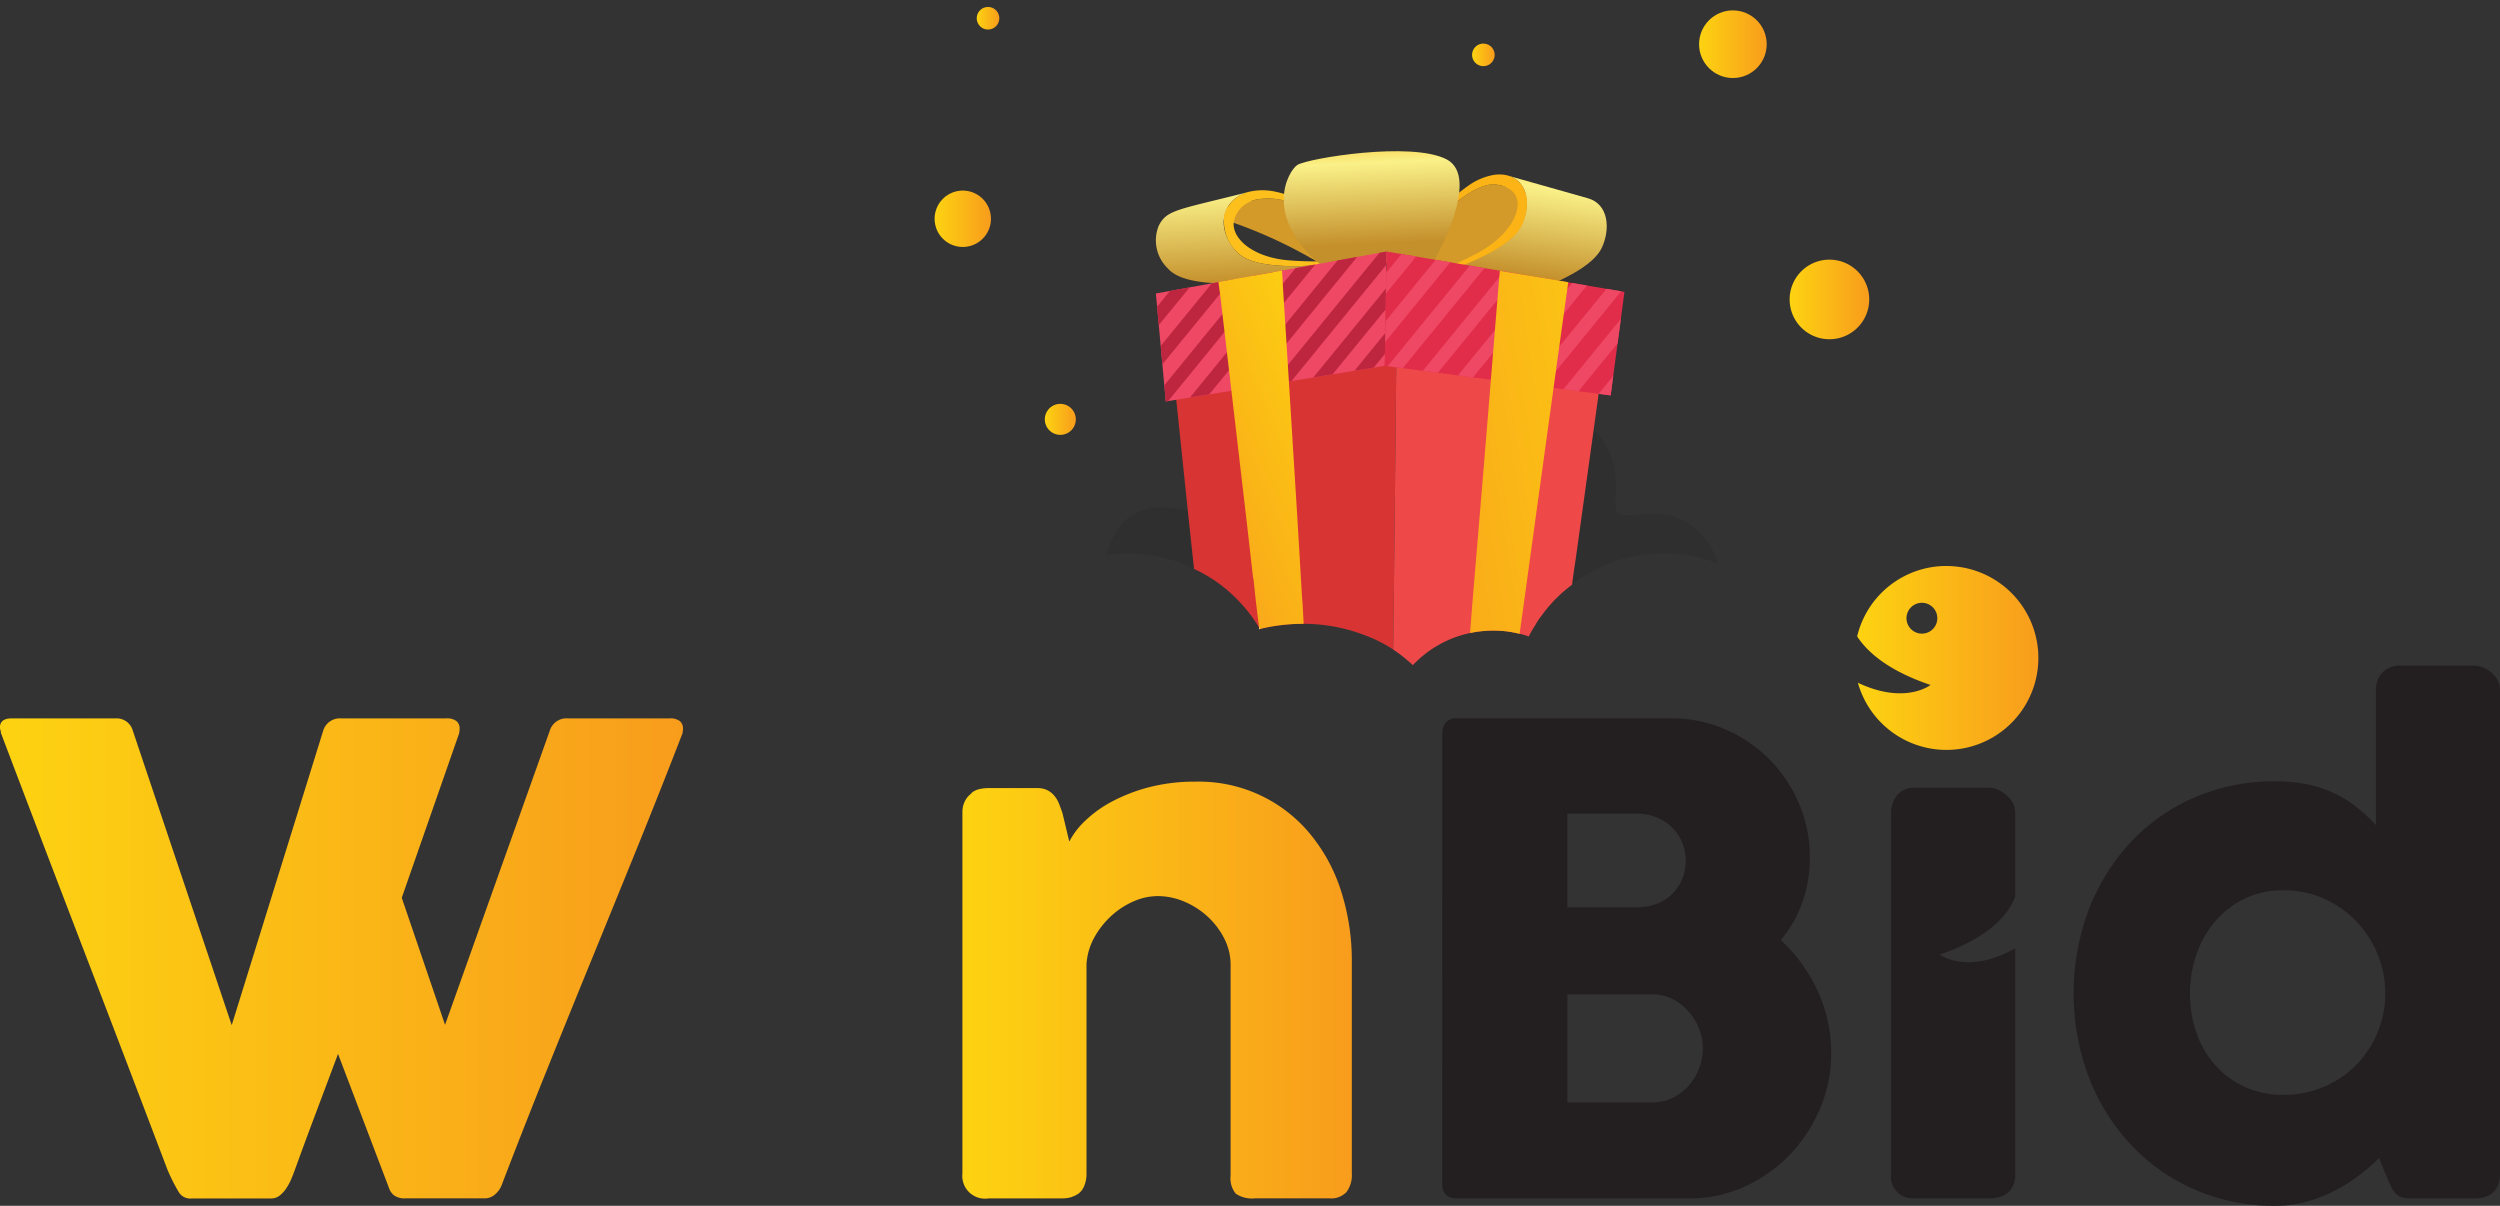 <svg xmlns="http://www.w3.org/2000/svg" xmlns:xlink="http://www.w3.org/1999/xlink" width="190.527" height="91.894" viewBox="0 0 190.527 91.894">
  <rect x="0" y="0" width="190.527" height="91.894" fill="#333333" stroke="none"/>
  <defs>
    <style>
      .cls-1 {
        fill: none;
      }

      .cls-2 {
        fill: #1b1c1c;
        opacity: 0.13;
      }

      .cls-3 {
        isolation: isolate;
      }

      .cls-4 {
        fill: #d39a29;
      }

      .cls-5 {
        fill: url(#linear-gradient);
      }

      .cls-6 {
        fill: #fdbf1b;
      }

      .cls-7 {
        fill: url(#linear-gradient-2);
      }

      .cls-8 {
        fill: #fbb315;
      }

      .cls-9 {
        fill: #d83434;
      }

      .cls-10 {
        fill: #ef4848;
      }

      .cls-11 {
        fill: url(#linear-gradient-3);
      }

      .cls-12 {
        clip-path: url(#clip-path);
      }

      .cls-13 {
        fill: #ee4865;
      }

      .cls-14 {
        fill: #be263f;
      }

      .cls-15 {
        clip-path: url(#clip-path-2);
      }

      .cls-16 {
        fill: #e12c4a;
      }

      .cls-17 {
        fill: url(#linear-gradient-4);
      }

      .cls-18 {
        fill: url(#linear-gradient-5);
      }

      .cls-19 {
        fill: #fff;
      }

      .cls-20 {
        fill: url(#linear-gradient-6);
      }

      .cls-21 {
        fill: url(#linear-gradient-15);
      }

      .cls-22 {
        fill: #231f20;
      }
    </style>
    <linearGradient id="linear-gradient" x1="0.383" y1="-0.378" x2="0.523" y2="0.833" gradientUnits="objectBoundingBox">
      <stop offset="0" stop-color="#fbb315"/>
      <stop offset="0.309" stop-color="#faf188"/>
      <stop offset="1" stop-color="#c4902c"/>
    </linearGradient>
    <linearGradient id="linear-gradient-2" x1="0.697" y1="-0.218" x2="0.455" y2="0.832" gradientUnits="objectBoundingBox">
      <stop offset="0" stop-color="#fbb315"/>
      <stop offset="0.278" stop-color="#faf188"/>
      <stop offset="0.886" stop-color="#c4902c"/>
    </linearGradient>
    <linearGradient id="linear-gradient-3" x1="0.466" y1="-0.136" x2="0.543" y2="1" gradientUnits="objectBoundingBox">
      <stop offset="0" stop-color="#fbb315"/>
      <stop offset="0.278" stop-color="#faf188"/>
      <stop offset="0.845" stop-color="#c4902c"/>
    </linearGradient>
    <clipPath id="clip-path">
      <path id="SVGID" class="cls-1" d="M628.844,367.927l-16.686,2.715-.754-8.227,17.582-3.2Z" transform="translate(-611.404 -359.215)"/>
    </clipPath>
    <clipPath id="clip-path-2">
      <path id="SVGID-2" data-name="SVGID" class="cls-1" d="M694.3,362.292l-1.051,7.891-17.215-2.255.142-8.712Z" transform="translate(-676.03 -359.215)"/>
    </clipPath>
    <linearGradient id="linear-gradient-4" x1="1.879" y1="-0.382" x2="-0.933" y2="1.299" gradientUnits="objectBoundingBox">
      <stop offset="0" stop-color="#fdd311"/>
      <stop offset="1" stop-color="#f89c1c"/>
    </linearGradient>
    <linearGradient id="linear-gradient-5" x1="0.861" y1="-0.133" x2="0.097" y2="1.224" xlink:href="#linear-gradient-4"/>
    <linearGradient id="linear-gradient-6" x1="0" y1="0.5" x2="1" y2="0.5" xlink:href="#linear-gradient-4"/>
    <linearGradient id="linear-gradient-15" x1="0" y1="0.5" x2="1" y2="0.5" xlink:href="#linear-gradient-4"/>
  </defs>
  <g id="Group_10" data-name="Group 10" transform="translate(-284.962 -288.184)">
    <g id="Group_9" data-name="Group 9" transform="translate(337.9 288.184)">
      <path id="Path_1" data-name="Path 1" class="cls-2" d="M644.1,397.1a11.047,11.047,0,0,0-4.139-.783,11.482,11.482,0,0,0-7,2.369c-.021,0-.041.041-.041.041a10.462,10.462,0,0,0-2.265,2.306l-1.318-.062h-.165l-1.318-.082h-.021l-2.513-.124-3.13-.144h-.021l-2.8-.144-1.874-.1-5.066-.247-1.03-.062-.535-.02h-.02l-1.977-.1-1.38-.082a10.943,10.943,0,0,0-3.336-2.368v-.021a11.494,11.494,0,0,0-5.046-1.153,10.162,10.162,0,0,0-1.606.124c.906-3.81,3.789-4,6.178-3.4L602.3,379.8a16.834,16.834,0,0,1,4.181-.391,35.624,35.624,0,0,1,4.7.391c1.442.185,3.027.453,4.8.824,1.339.288,2.533.577,3.6.906,3.666,1.112,5.808,2.471,7.023,3.789a5.742,5.742,0,0,1,1.359,2.389c.309-2.945,1.277-7.517,4.263-8.835a5.163,5.163,0,0,1,3.522-.124l-1.133,8.155c.762.639,1.977,2.2,1.668,5.5-.165,2,2.142.206,4.716,1.174A5.412,5.412,0,0,1,644.1,397.1Z" transform="translate(-566.097 -354.134)"/>
      <g id="Group_7" data-name="Group 7" transform="translate(35.123 11.525)">
        <g id="Group_1" data-name="Group 1" class="cls-3" transform="translate(0 2.975)">
          <path id="Path_2" data-name="Path 2" class="cls-4" d="M635.712,348l-3.851.988-1.153.289h-.041l-.144.041a.072.072,0,0,0-.041-.021c-.062-.041-.165-.1-.309-.206h-.021c-.041-.021-.062-.041-.1-.062a35.991,35.991,0,0,0-6.322-2.945,5.094,5.094,0,0,0-.741-.227,5.5,5.5,0,0,0-2.822-.206l3.13-.8,1.853-.453c.062-.021.124-.041.206-.062a4.914,4.914,0,0,1,2.183.041C630.852,345.054,635.424,347.813,635.712,348Z" transform="translate(-617.769 -343.604)"/>
          <path id="Path_3" data-name="Path 3" class="cls-5" d="M617.435,346.948c-1.649-1.89-1.019-3.965.916-4.511-5.44,1.377-6.192,1.335-6.816,2.575a2.96,2.96,0,0,0,.707,3.251c1.95,2.235,10.738.492,11.2.4l5.193-1.314C628.173,347.44,619.384,349.183,617.435,346.948Z" transform="translate(-611.292 -342.297)"/>
          <path id="Path_4" data-name="Path 4" class="cls-6" d="M643.674,346.311h-.35c-.289-.185-4.86-2.945-8.176-3.624a4.915,4.915,0,0,0-2.183-.041c-.082.021-.144.041-.206.062a1.9,1.9,0,0,0-.206.1,2.083,2.083,0,0,0-1.215,1.586c-.082,1.318,1.606,2.657,4.2,2.863.741.062,1.441.082,2.121.082h.041a16.536,16.536,0,0,0,1.771-.041c1.112-.062,2.018-.165,2.595-.226-.783.144-2.2.371-3.748.515h-.041a.573.573,0,0,0-.185.021h-.1c-2.574.206-5.457.124-6.467-1.05a3.282,3.282,0,0,1-.927-2.389,1.938,1.938,0,0,1,.309-1.009,2.6,2.6,0,0,1,1.545-1.112,4.482,4.482,0,0,1,2.162,0,5.476,5.476,0,0,1,.556.144C638.629,343.14,643.407,346.147,643.674,346.311Z" transform="translate(-625.382 -341.917)"/>
        </g>
        <g id="Group_2" data-name="Group 2" class="cls-3" transform="translate(16.754 1.77)">
          <path id="Path_5" data-name="Path 5" class="cls-4" d="M682.783,340.294c-.053.012-.092.021-.138.034-2.516.694-6.51,5.4-8.091,7.453l6.085,1.723c1.5-1.935,6.39-7.8,8.825-7.531a3.123,3.123,0,0,1,.516.1C683.4,340.208,683.51,340.133,682.783,340.294Z" transform="translate(-674.236 -339.486)"/>
          <path id="Path_6" data-name="Path 6" class="cls-7" d="M692.452,339.5l-6.084-1.723c1.907.54,1.863,3.39.207,4.825-2.019,1.75-6.673,3.137-9.26,3.731l6.084,1.723c2.541-.584,8.985-2.411,10.108-4.772C694.167,341.89,694.06,339.951,692.452,339.5Z" transform="translate(-676.252 -337.685)"/>
          <path id="Path_7" data-name="Path 7" class="cls-8" d="M682.407,337.483c1.945-.287,3.137,1.346,2.192,3.722-1.121,2.815-9.707,4.785-10.159,4.889a33.007,33.007,0,0,0,6.693-2.637c3.326-1.773,4.239-4.931,1.388-5.242a1.685,1.685,0,0,0-.429.012c-2.922.433-8.123,7.165-8.4,7.519l-.318.138c.2-.273,4.054-5.452,7.042-7.542A4.745,4.745,0,0,1,682.407,337.483Z" transform="translate(-673.376 -337.45)"/>
        </g>
        <path id="Path_8" data-name="Path 8" class="cls-9" d="M631.916,364.23l-.021,1.256v.329l-.062,5.293-.1,9.721-.1,9.226-.02,1.751v.144l-.021,1.256a10.757,10.757,0,0,0-2.286-1.133,13.017,13.017,0,0,0-4.531-.824h-.082a13.94,13.94,0,0,0-3.254.391c-.02,0-.041.02-.062.02v-.124a11.459,11.459,0,0,0-1.627-2.1,10.938,10.938,0,0,0-3.336-2.369v-.021l-.474-4.428-1.38-13.242-.268-2.615,4.119-.6,4.778-.68,7.867-1.133.268-.041h.021Z" transform="translate(-613.479 -355.233)"/>
        <path id="Path_9" data-name="Path 9" class="cls-10" d="M691.635,365.981l-2.018-.268-3.172-.432-1.4-.186h-.02l-3.295-.453h-.041l-.329-.062h-.021l-2.616-.35-.021,1.256v.329l-.062,5.293-.1,9.721-.1,9.226-.02,1.751v.144l-.021,1.256a12.334,12.334,0,0,1,1.5,1.194,8.429,8.429,0,0,1,6.137-2.636,7.918,7.918,0,0,1,2,.247,3.892,3.892,0,0,1,.7.206,7.218,7.218,0,0,1,.495-.865,4.607,4.607,0,0,1,.494-.741,10.462,10.462,0,0,1,2.265-2.306s.021-.041.041-.041l.1-.741.021-.165.165-1.092,1.359-9.782,1.133-8.155.268-1.874Z" transform="translate(-660.286 -355.233)"/>
        <path id="Path_10" data-name="Path 10" class="cls-11" d="M650.467,339.662c-4.633-3.8-2.616-7.284-1.911-7.73.783-.494,8.675-1.814,11.362-.424s-.926,7.691-.926,7.691Z" transform="translate(-637.736 -330.891)"/>
        <g id="Group_4" data-name="Group 4" transform="translate(0.03 7.643)">
          <g id="Group_3" data-name="Group 3" class="cls-12">
            <path id="Path_11" data-name="Path 11" class="cls-13" d="M628.844,367.927l-16.686,2.715-.754-8.227,17.582-3.2Z" transform="translate(-611.404 -359.215)"/>
            <rect id="Rectangle_1" data-name="Rectangle 1" class="cls-14" width="0.988" height="23.103" transform="translate(6.304 -3.405) rotate(39.223)"/>
            <rect id="Rectangle_2" data-name="Rectangle 2" class="cls-14" width="0.988" height="23.103" transform="translate(9.022 -3.405) rotate(39.224)"/>
            <rect id="Rectangle_3" data-name="Rectangle 3" class="cls-14" width="0.988" height="23.103" transform="translate(11.74 -3.405) rotate(39.222)"/>
            <rect id="Rectangle_4" data-name="Rectangle 4" class="cls-14" width="0.988" height="23.103" transform="translate(14.458 -3.405) rotate(39.223)"/>
            <rect id="Rectangle_5" data-name="Rectangle 5" class="cls-14" width="0.988" height="23.103" transform="matrix(0.775, 0.632, -0.632, 0.775, 17.176, -3.405)"/>
            <rect id="Rectangle_6" data-name="Rectangle 6" class="cls-14" width="0.988" height="23.103" transform="translate(19.894 -3.405) rotate(39.222)"/>
            <rect id="Rectangle_7" data-name="Rectangle 7" class="cls-14" width="0.988" height="23.103" transform="translate(22.612 -3.405) rotate(39.224)"/>
            <rect id="Rectangle_8" data-name="Rectangle 8" class="cls-14" width="0.988" height="23.103" transform="translate(25.33 -3.405) rotate(39.223)"/>
          </g>
        </g>
        <g id="Group_6" data-name="Group 6" transform="translate(17.47 7.643)">
          <g id="Group_5" data-name="Group 5" class="cls-15">
            <path id="Path_12" data-name="Path 12" class="cls-16" d="M694.3,362.292l-1.051,7.891-17.215-2.255.142-8.712Z" transform="translate(-676.03 -359.215)"/>
            <rect id="Rectangle_9" data-name="Rectangle 9" class="cls-13" width="0.988" height="23.103" transform="matrix(0.775, 0.632, -0.632, 0.775, 6.779, -6.555)"/>
            <rect id="Rectangle_10" data-name="Rectangle 10" class="cls-13" width="0.988" height="23.103" transform="translate(9.745 -6.555) rotate(39.227)"/>
            <rect id="Rectangle_11" data-name="Rectangle 11" class="cls-13" width="0.988" height="23.103" transform="translate(12.71 -6.555) rotate(39.227)"/>
            <rect id="Rectangle_12" data-name="Rectangle 12" class="cls-13" width="0.988" height="23.103" transform="translate(15.675 -6.555) rotate(39.227)"/>
            <rect id="Rectangle_13" data-name="Rectangle 13" class="cls-13" width="0.988" height="23.103" transform="translate(18.64 -6.555) rotate(39.227)"/>
            <rect id="Rectangle_14" data-name="Rectangle 14" class="cls-13" width="0.988" height="23.103" transform="translate(21.605 -6.555) rotate(39.227)"/>
            <rect id="Rectangle_15" data-name="Rectangle 15" class="cls-13" width="0.988" height="23.103" transform="translate(24.57 -6.555) rotate(39.226)"/>
            <rect id="Rectangle_16" data-name="Rectangle 16" class="cls-13" width="0.988" height="23.103" transform="translate(27.535 -6.555) rotate(39.226)"/>
            <rect id="Rectangle_17" data-name="Rectangle 17" class="cls-13" width="0.988" height="23.103" transform="translate(30.501 -6.555) rotate(39.226)"/>
          </g>
        </g>
        <path id="Path_13" data-name="Path 13" class="cls-17" d="M707.619,365.553l-.1.762-.35,2.471-1.195,8.65-1.854,13.448-.082.577-.041.288-.083.6a7.911,7.911,0,0,0-2-.247,8.493,8.493,0,0,0-1.771.185l.021-.329.1-1.277.041-.535L701.235,379l.309-3.769.659-8.094.124-1.524.082-.927,4.51.741Z" transform="translate(-676.166 -355.568)"/>
        <path id="Path_14" data-name="Path 14" class="cls-18" d="M635.5,391.529a13.935,13.935,0,0,0-3.254.391c-.021,0-.041.02-.062.02v-.124l-.247-2.018-.185-1.73h-.021l-.453-4-1.73-14.807-.33-2.821-.124-.885v-.083l4.84-.865.041.638.021.515.247,3.892.844,13.592.371,6.281.041.453.082,1.545Z" transform="translate(-624.289 -355.512)"/>
      </g>
      <path id="Path_15" data-name="Path 15" class="cls-1" d="M650.969,445a4.6,4.6,0,0,0-1.792,1.071,10.5,10.5,0,0,0-2.121,3.213,4.7,4.7,0,0,0-.247.577.936.936,0,0,0-.082.165,4.419,4.419,0,0,0-1.153-.824h-.021a6.373,6.373,0,0,0-2.471-.659,3.652,3.652,0,0,0-.68-.041,7.088,7.088,0,0,0-2.492.433h-.021a6.807,6.807,0,0,0-2.76,1.75l-.02.021-.021-.021c0-.02,0-.02-.02-.041v-.1a8.908,8.908,0,0,0-1.854-1.854,5.056,5.056,0,0,0-1.75-.906,5.889,5.889,0,0,0-3.357.206c-.412.144-.762.289-.989.391a2.4,2.4,0,0,0-.371.185s-.062-.082-.165-.206h-.02a10.862,10.862,0,0,0-2.162-1.833h-.021a12.817,12.817,0,0,0-4.613-1.854c.041.391.082.762.1,1.112v.021a10.937,10.937,0,0,1,3.336,2.369,11.46,11.46,0,0,1,1.627,2.1v.124c.021,0,.041-.021.062-.021a13.936,13.936,0,0,1,3.254-.391h.082a13.016,13.016,0,0,1,4.531.824,10.751,10.751,0,0,1,2.286,1.133,12.334,12.334,0,0,1,1.5,1.194,8.43,8.43,0,0,1,6.137-2.636,7.913,7.913,0,0,1,2,.247,3.893,3.893,0,0,1,.7.206,7.213,7.213,0,0,1,.494-.865,4.616,4.616,0,0,1,.494-.741,10.462,10.462,0,0,1,2.265-2.306l.144-.783.021-.165L651.01,445Z" transform="translate(-583.817 -402.44)"/>
      <path id="Path_16" data-name="Path 16" class="cls-1" d="M728.8,453.292c-.021,0-.041.041-.041.041" transform="translate(-661.94 -408.737)"/>
      <path id="Path_17" data-name="Path 17" class="cls-19" d="M640.6,465.529c-.02,0-.041.021-.062.021v-.124A.446.446,0,0,1,640.6,465.529Z" transform="translate(-597.525 -417.597)"/>
      <g id="Group_8" data-name="Group 8" transform="translate(0 0)">
        <path id="Path_18" data-name="Path 18" class="cls-20" d="M553.205,344.159a2.147,2.147,0,1,1-2.147-2.147A2.148,2.148,0,0,1,553.205,344.159Z" transform="translate(-530.621 -327.486)"/>
        <circle id="Ellipse_1" data-name="Ellipse 1" class="cls-20" cx="1.074" cy="1.074" r="1.074" transform="translate(25.747 3.279)"/>
        <path id="Path_19" data-name="Path 19" class="cls-20" d="M796.453,364.545a3.033,3.033,0,1,1-3.033-3.033A3.033,3.033,0,0,1,796.453,364.545Z" transform="translate(-706.935 -341.724)"/>
        <path id="Path_20" data-name="Path 20" class="cls-20" d="M860.14,390.316a1.611,1.611,0,1,1-1.611-1.611A1.611,1.611,0,0,1,860.14,390.316Z" transform="translate(-755.513 -361.579)"/>
        <circle id="Ellipse_2" data-name="Ellipse 2" class="cls-20" cx="2.577" cy="2.577" r="2.577" transform="translate(76.55 0.792)"/>
        <path id="Path_21" data-name="Path 21" class="cls-20" d="M794.224,289.473a1.289,1.289,0,1,1-1.289-1.289A1.289,1.289,0,0,1,794.224,289.473Z" transform="translate(-707.855 -288.184)"/>
        <path id="Path_22" data-name="Path 22" class="cls-20" d="M702.426,301.357a.859.859,0,1,1-.859-.859A.859.859,0,0,1,702.426,301.357Z" transform="translate(-641.456 -297.175)"/>
        <path id="Path_23" data-name="Path 23" class="cls-20" d="M485,381.32a1.933,1.933,0,1,1-1.933-1.933A1.933,1.933,0,0,1,485,381.32Z" transform="translate(-481.137 -354.776)"/>
        <path id="Path_24" data-name="Path 24" class="cls-20" d="M582.4,403.423a1.181,1.181,0,1,1-1.181-1.181A1.181,1.181,0,0,1,582.4,403.423Z" transform="translate(-553.349 -371.463)"/>
        <path id="Path_25" data-name="Path 25" class="cls-21" d="M562.534,291.013a.859.859,0,1,1-.859-.859A.859.859,0,0,1,562.534,291.013Z" transform="translate(-539.314 -289.622)"/>
        <circle id="Ellipse_3" data-name="Ellipse 3" class="cls-20" cx="1.503" cy="1.503" r="1.503" transform="matrix(0.232, -0.973, 0.973, 0.232, 39.285, 6.878)"/>
      </g>
    </g>
    <path id="Path_26" data-name="Path 26" class="cls-20" d="M298.561,527.108c-.164-.28-.32-.566-.468-.863s-.28-.591-.4-.886q-3.177-8.377-6.331-16.6t-6.331-16.6a.63.63,0,0,0-.037-.222.567.567,0,0,1-.037-.2q0-.689.912-.69h7.933a1.28,1.28,0,0,1,1.281.937l7.539,22.443,6.972-22.443a1.326,1.326,0,0,1,1.355-.937h8.006a1.2,1.2,0,0,1,.8.21.708.708,0,0,1,.234.554,1,1,0,0,1-.025.271v.074l-4.384,12.564,3.3,9.681,7.982-22.417a1.326,1.326,0,0,1,1.355-.937h7.761a1.2,1.2,0,0,1,.8.21.708.708,0,0,1,.234.554,1,1,0,0,1-.025.271v.074q-1.675,4.334-3.424,8.647t-3.511,8.622q-1.762,4.312-3.5,8.635t-3.387,8.635a1.721,1.721,0,0,1-.444.6,1.161,1.161,0,0,1-.837.332h-6.036a1.381,1.381,0,0,1-.825-.209,1.158,1.158,0,0,1-.406-.554l-3.893-10.248q-.837,2.242-1.65,4.4t-1.626,4.4q-.123.346-.283.727a4.285,4.285,0,0,1-.382.714,2.348,2.348,0,0,1-.505.554,1.021,1.021,0,0,1-.652.222H299.6A1.027,1.027,0,0,1,298.561,527.108Z" transform="translate(0 -148.115)"/>
    <path id="Path_27" data-name="Path 27" class="cls-20" d="M509.739,512.593v27.473a1.889,1.889,0,0,1-.507,1.426,2.131,2.131,0,0,1-1.482.469H502.1a1.651,1.651,0,0,1-1.82-1.9V523.214c3.622,1.914,5.573.375,5.573.375-3.716-1.257-5.085-3-5.573-4.053v-6.943a2.1,2.1,0,0,1,.45-1.351,1.641,1.641,0,0,1,1.37-.563h5.648a1.686,1.686,0,0,1,.638.131,2.256,2.256,0,0,1,.638.394,2.2,2.2,0,0,1,.506.6A1.456,1.456,0,0,1,509.739,512.593Z" transform="translate(-157.214 -162.454)"/>
    <path id="Path_28" data-name="Path 28" class="cls-20" d="M557.367,509.849a1.519,1.519,0,0,1,.678-.346,3.357,3.357,0,0,1,.677-.073h3.72a1.692,1.692,0,0,1,.763.159,1.646,1.646,0,0,1,.542.431,2.289,2.289,0,0,1,.358.615q.135.343.259.712l.517,2.161a5.876,5.876,0,0,1,1.195-1.571,9.1,9.1,0,0,1,2.045-1.475,12.965,12.965,0,0,1,2.821-1.093,13.784,13.784,0,0,1,3.572-.429,10.97,10.97,0,0,1,8.758,4.029,13.029,13.029,0,0,1,2.341,4.362,17.367,17.367,0,0,1,.8,5.33V538.8a2.143,2.143,0,0,1-.407,1.417,1.6,1.6,0,0,1-1.293.48h-5.69a2.2,2.2,0,0,1-1.454-.358,1.863,1.863,0,0,1-.394-1.391V522.908a4.383,4.383,0,0,0-.48-2.007,5.886,5.886,0,0,0-1.268-1.676,6.138,6.138,0,0,0-1.786-1.146,5.23,5.23,0,0,0-2.032-.418,4.6,4.6,0,0,0-1.811.395,6.05,6.05,0,0,0-1.7,1.1,6.451,6.451,0,0,0-1.306,1.651,4.813,4.813,0,0,0-.6,2.056v16.015a2.335,2.335,0,0,1-.16.837,1.328,1.328,0,0,1-.48.641,2.3,2.3,0,0,1-.6.271,2.608,2.608,0,0,1-.653.073h-5.568a1.733,1.733,0,0,1-1.995-1.9V511.249a1.8,1.8,0,0,1,.209-.859,1.54,1.54,0,0,1,.579-.615Z" transform="translate(-198.428 -161.185)"/>
    <path id="Path_29" data-name="Path 29" class="cls-22" d="M692.292,492.175a1.174,1.174,0,0,1,.284-.826,1.034,1.034,0,0,1,.8-.308h16.357a10.274,10.274,0,0,1,4.09.826,10.649,10.649,0,0,1,3.363,2.268,10.812,10.812,0,0,1,2.279,3.375,10.343,10.343,0,0,1,.837,4.151,9.982,9.982,0,0,1-.579,3.437,9.352,9.352,0,0,1-1.638,2.846,12.05,12.05,0,0,1,2.808,3.867,11.211,11.211,0,0,1,1.035,4.756,10.658,10.658,0,0,1-.863,4.249,11.593,11.593,0,0,1-2.328,3.523,11.069,11.069,0,0,1-3.424,2.4,9.889,9.889,0,0,1-4.127.887H693.377a1.163,1.163,0,0,1-.789-.258,1.015,1.015,0,0,1-.3-.8Zm18.551,9.706a3.484,3.484,0,0,0-1.037-2.512,3.564,3.564,0,0,0-1.185-.776,3.923,3.923,0,0,0-1.507-.283h-5.287v7.144h5.213a4.434,4.434,0,0,0,1.544-.259,3.335,3.335,0,0,0,1.2-.739,3.53,3.53,0,0,0,.778-1.132A3.571,3.571,0,0,0,710.843,501.881Zm1.306,14.314a4.092,4.092,0,0,0-.284-1.479,4.373,4.373,0,0,0-.791-1.317,4.168,4.168,0,0,0-1.21-.949,3.224,3.224,0,0,0-1.519-.369h-6.519v8.228h6.519a3.346,3.346,0,0,0,1.507-.344,4.057,4.057,0,0,0,1.21-.924,4.293,4.293,0,0,0,1.086-2.846Z" transform="translate(-297.411 -148.115)"/>
    <path id="Path_30" data-name="Path 30" class="cls-22" d="M893.868,513.683A15.507,15.507,0,0,1,892.353,515a12.311,12.311,0,0,1-1.848,1.17,11.164,11.164,0,0,1-2.143.839,9.044,9.044,0,0,1-2.427.32,15,15,0,0,1-6.171-1.258,14.759,14.759,0,0,1-4.853-3.437,15.814,15.814,0,0,1-3.178-5.135,18.241,18.241,0,0,1,0-12.725,15.852,15.852,0,0,1,3.178-5.124,14.6,14.6,0,0,1,4.853-3.425,15.125,15.125,0,0,1,6.171-1.244,12.158,12.158,0,0,1,2.476.234,8.794,8.794,0,0,1,3.745,1.737,13.483,13.483,0,0,1,1.466,1.354V478.036a1.933,1.933,0,0,1,.481-1.33,1.826,1.826,0,0,1,1.44-.543h5.544a1.926,1.926,0,0,1,.677.136,2.29,2.29,0,0,1,.652.381,1.983,1.983,0,0,1,.48.592,1.588,1.588,0,0,1,.185.765v36.83q0,1.9-1.995,1.9h-4.83a1.908,1.908,0,0,1-.763-.122,1.224,1.224,0,0,1-.456-.358,2.458,2.458,0,0,1-.332-.591c-.1-.237-.222-.514-.369-.825Zm-14.412-12.538a8.981,8.981,0,0,0,.505,3.042,7.207,7.207,0,0,0,1.441,2.451,6.859,6.859,0,0,0,2.254,1.639,6.935,6.935,0,0,0,2.919.6,7.791,7.791,0,0,0,2.968-.568,7.528,7.528,0,0,0,2.427-1.564,7.811,7.811,0,0,0,2.365-5.259v-.344a7.788,7.788,0,0,0-.592-3.007,7.983,7.983,0,0,0-1.638-2.513,7.768,7.768,0,0,0-2.463-1.712,7.482,7.482,0,0,0-3.068-.627,6.7,6.7,0,0,0-2.919.627,6.821,6.821,0,0,0-2.254,1.712,7.753,7.753,0,0,0-1.441,2.513A8.939,8.939,0,0,0,879.456,501.145Z" transform="translate(-427.592 -137.252)"/>
    <path id="Path_31" data-name="Path 31" class="cls-20" d="M491.846,436.5c4.241-1.445,6.474-3.265,7.675-4.785a10.068,10.068,0,1,0,.225,4.522C494.623,438.675,491.846,436.5,491.846,436.5Zm-2.421-5.273a1.7,1.7,0,1,1,2.383.263A1.7,1.7,0,0,1,489.425,431.225Z" transform="translate(-142.287 -99.495)"/>
    <path id="Path_32" data-name="Path 32" class="cls-22" d="M822.763,523.383s2.008,1.6,5.742-.469v17.151a1.89,1.89,0,0,1-.506,1.426,2.133,2.133,0,0,1-1.483.469h-5.648a1.651,1.651,0,0,1-1.82-1.9V512.593a2.1,2.1,0,0,1,.451-1.351,1.64,1.64,0,0,1,1.37-.563h5.648a1.617,1.617,0,0,1,.638.131,2.254,2.254,0,0,1,.638.394,2.206,2.206,0,0,1,.506.6,1.459,1.459,0,0,1,.206.788v6.343C828.186,519.912,826.985,521.938,822.763,523.383Z" transform="translate(-389.96 -162.454)"/>
    <path id="Path_33" data-name="Path 33" class="cls-20" d="M816.244,448.025a6.984,6.984,0,0,0-6.793,5.367c.732,1.126,2.289,2.589,5.592,3.7,0,0-1.933,1.539-5.536-.169a7.007,7.007,0,1,0,6.737-8.895Zm-1.126,4.9a1.175,1.175,0,0,1-1.464-1.839,1.175,1.175,0,1,1,1.464,1.839Z" transform="translate(-382.954 -116.707)"/>
  </g>
</svg>
